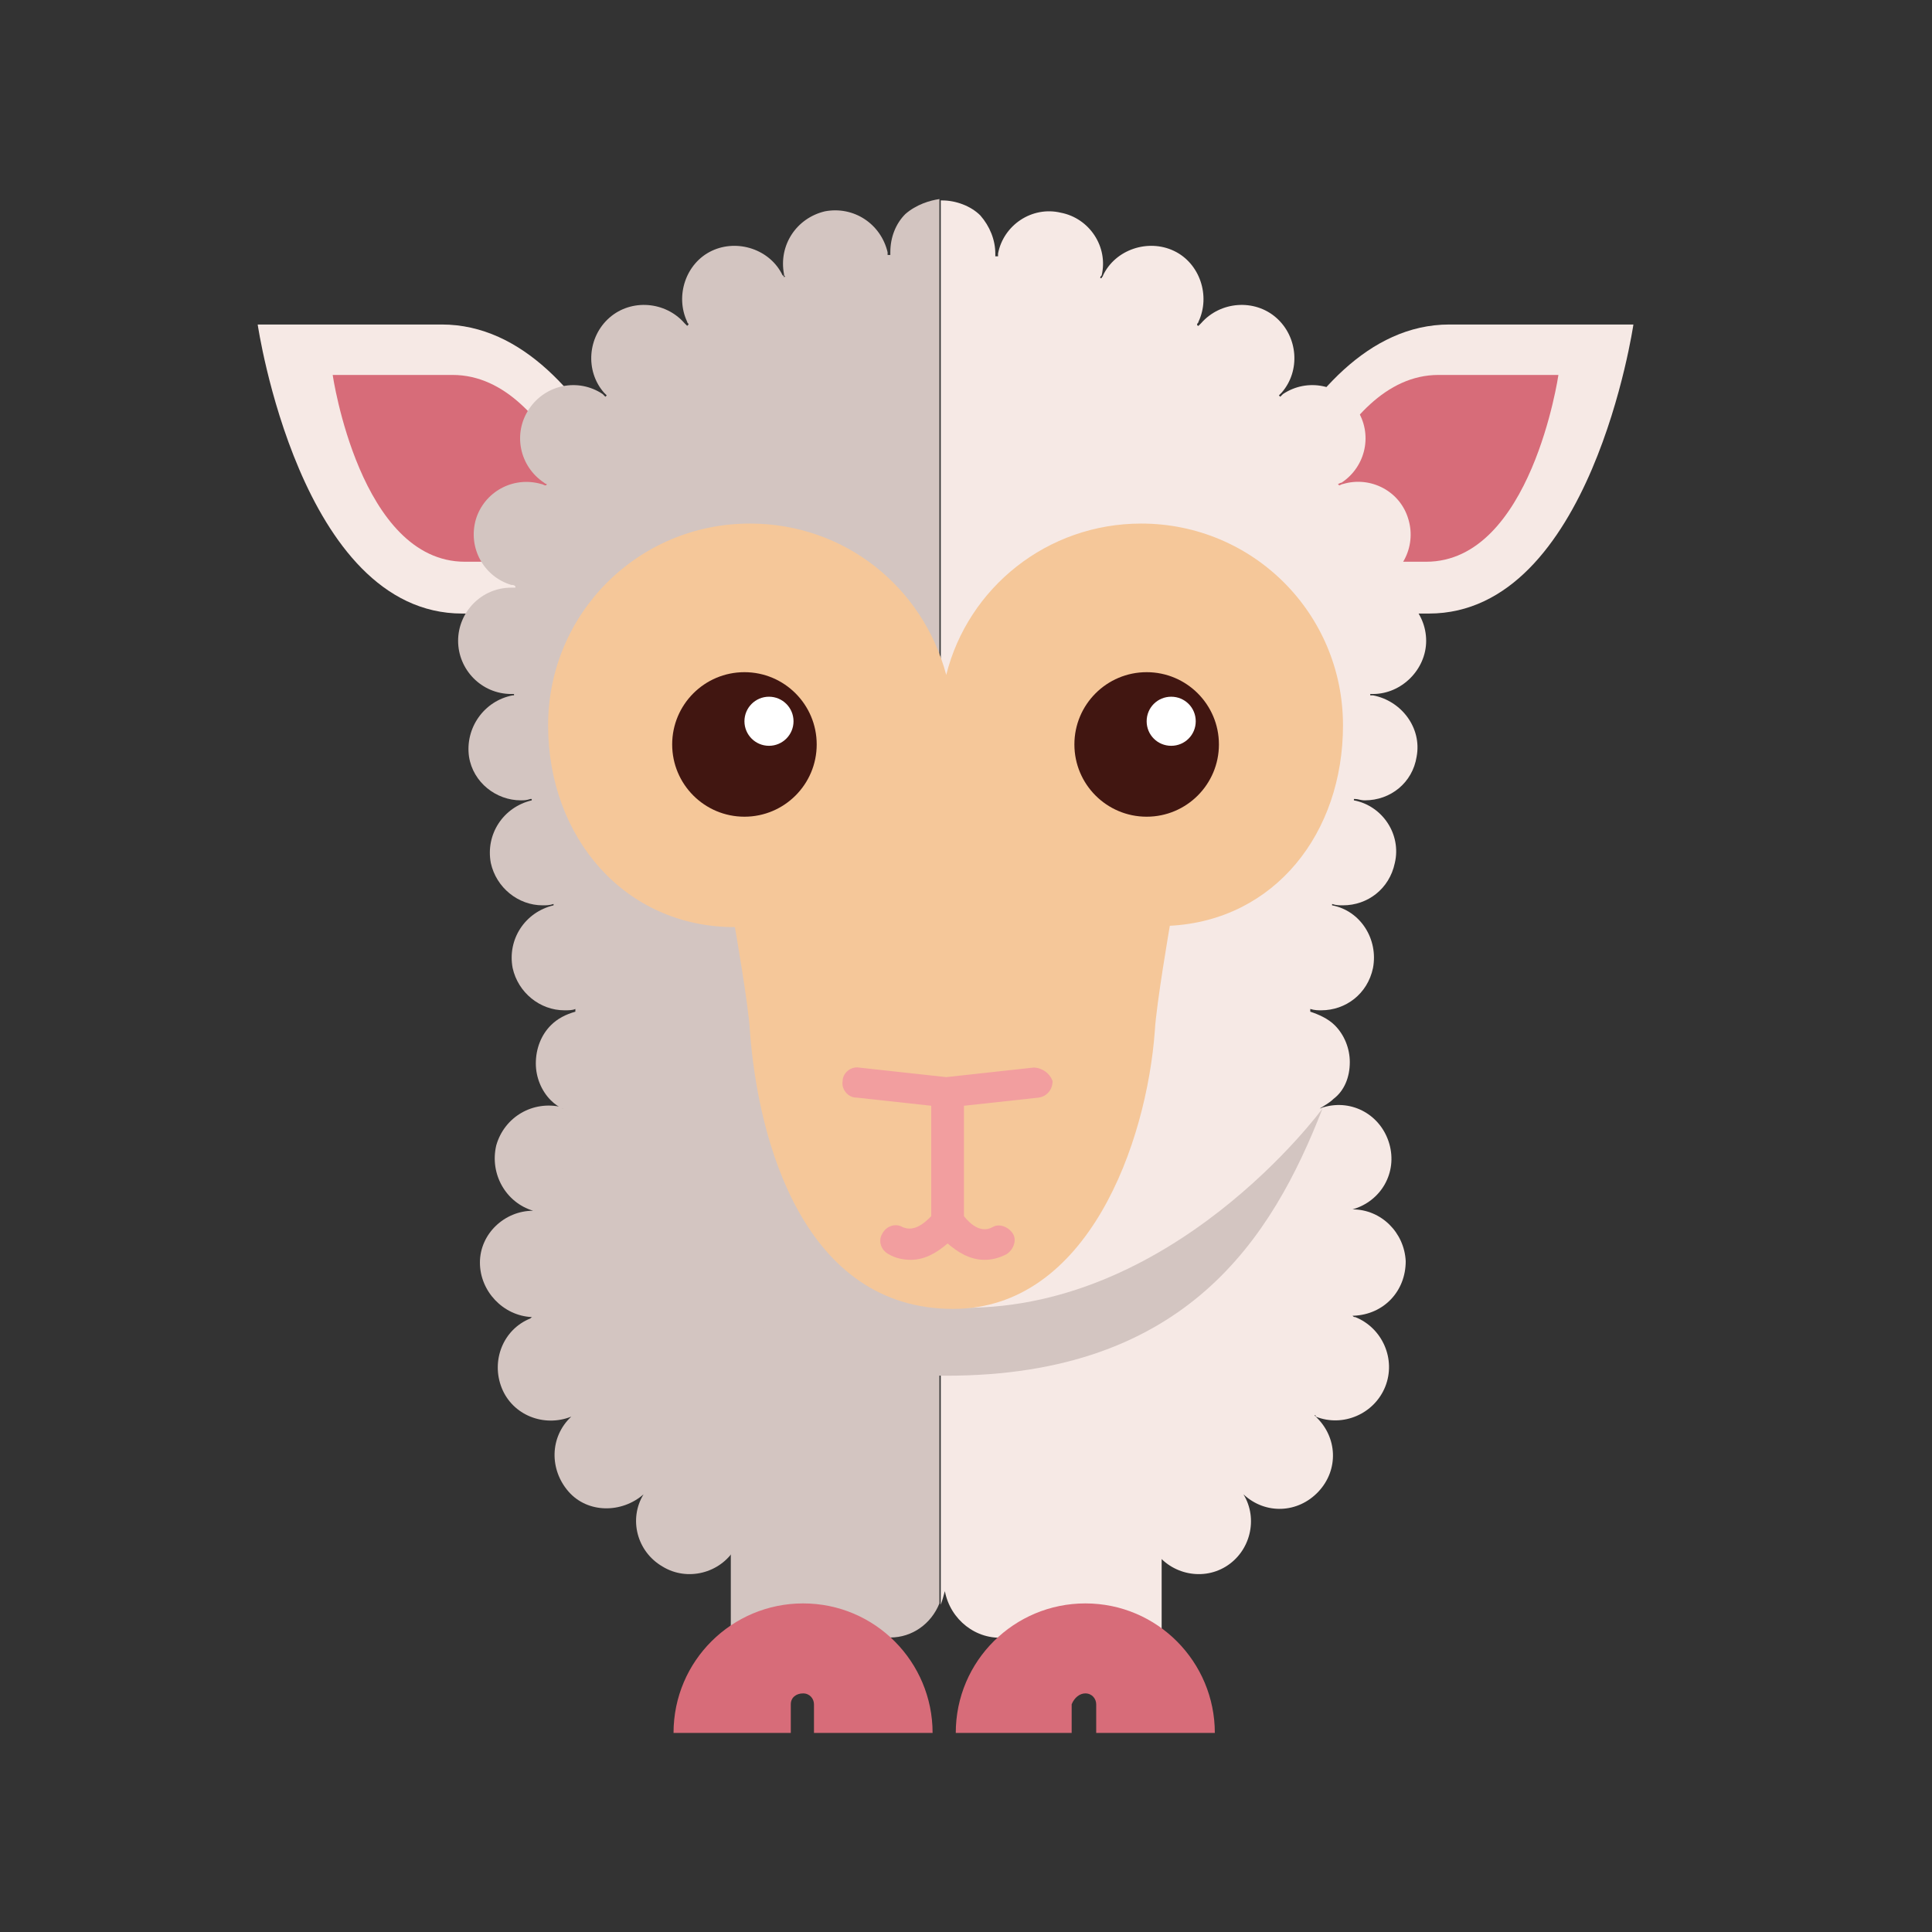 <?xml version="1.0" encoding="utf-8"?>
<!-- Generator: Adobe Illustrator 16.0.4, SVG Export Plug-In . SVG Version: 6.00 Build 0)  -->
<!DOCTYPE svg PUBLIC "-//W3C//DTD SVG 1.1//EN" "http://www.w3.org/Graphics/SVG/1.1/DTD/svg11.dtd">
<svg version="1.1" id="Layer_1" xmlns="http://www.w3.org/2000/svg" xmlns:xlink="http://www.w3.org/1999/xlink" x="0px" y="0px"
	 width="141.7px" height="141.7px" viewBox="0 0 141.7 141.7" style="enable-background:new 0 0 141.7 141.7;" xml:space="preserve"
	>
<rect x="0" y="0" width="141.7" height="141.7" fill="#333333" stroke="none"/>
<style type="text/css">
<![CDATA[
	.st0{fill:#AF5B2B;}
	.st1{fill:#4E1412;}
	.st2{fill:#4E7796;}
	.st3{opacity:0.39;}
	.st4{fill:#868686;}
	.st5{fill:#B6382F;}
	.st6{fill:#B68472;}
	.st7{fill:#EA575B;}
	.st8{fill:#EA8232;}
	.st9{fill:#575756;}
	.st10{fill:#8E6451;}
	.st11{fill:#F29E9F;}
	.st12{fill:#F39E2B;}
	.st13{fill:#F5C799;}
	.st14{fill:#F5F0F2;}
	.st15{fill:#F6E9E5;}
	.st16{fill:#C6CCD6;}
	.st17{fill:#FAEDEB;}
	.st18{fill:#2D466A;}
	.st19{fill:#FBDD58;}
	.st20{fill:#FFFFFF;}
	.st21{fill:none;}
	.st22{fill:#68A284;}
	.st23{fill:#9C9B9B;}
	.st24{fill:#6F6F6E;}
	.st25{fill:#D3C5C1;}
	.st26{fill:#3C1312;}
	.st27{fill:#3C3C3B;}
	.st28{fill:#D76C79;}
	.st29{fill:#723E2B;}
	.st30{fill:#411611;}
]]>
</style>
<g>
	<g>
		<g>
			<g>
				<g>
					<path class="st15" d="M18.9,23.8c0,0,3.1,21.2,15,21.2s15.9,0,15.9,0s-5.5-21.2-17.4-21.2C20.5,23.8,18.9,23.8,18.9,23.8z"/>
				</g>
			</g>
			<g>
				<g>
					<path class="st28" d="M24.4,27.5c0,0,2,13.7,9.7,13.7c7.7,0,10.3,0,10.3,0s-3.5-13.7-11.2-13.7C25.4,27.5,24.4,27.5,24.4,27.5z
						"/>
				</g>
			</g>
		</g>
		<g>
			<g>
				<g>
					<path class="st15" d="M119.8,23.8c0,0-3.1,21.2-15,21.2c-11.9,0-15.9,0-15.9,0s5.5-21.2,17.4-21.2
						C118.2,23.8,119.8,23.8,119.8,23.8z"/>
				</g>
			</g>
			<g>
				<g>
					<path class="st28" d="M114.3,27.5c0,0-2,13.7-9.7,13.7c-7.7,0-10.3,0-10.3,0s3.5-13.7,11.2-13.7
						C113.3,27.5,114.3,27.5,114.3,27.5z"/>
				</g>
			</g>
		</g>
	</g>
	<g>
		<g>
			<g>
				<path class="st25" d="M66.4,15.7c-0.7,0.7-1.1,1.7-1.1,2.8c0,0.1,0,0.1,0,0.2c-0.1,0-0.1,0-0.2,0c0-0.1,0-0.1,0-0.2
					c-0.5-2.1-2.5-3.4-4.6-3c-2.1,0.5-3.4,2.5-3,4.6c0,0.1,0,0.1,0.1,0.2c-0.1,0-0.1,0-0.1,0.1c0-0.1,0-0.2-0.1-0.2
					c-0.9-1.9-3.3-2.7-5.2-1.8c-1.9,0.9-2.7,3.3-1.8,5.2c0,0.1,0.1,0.1,0.1,0.2c0,0-0.1,0.1-0.1,0.1c-0.1-0.1-0.1-0.1-0.2-0.2
					c-1.4-1.6-3.9-1.8-5.5-0.4c-1.6,1.4-1.8,3.9-0.4,5.5c0.1,0.1,0.1,0.1,0.2,0.2c0,0-0.1,0.1-0.1,0.1c-0.1-0.1-0.1-0.1-0.2-0.2
					c-1.8-1.2-4.2-0.7-5.4,1.1c-1.2,1.8-0.7,4.2,1.1,5.4c0.1,0.1,0.2,0.1,0.2,0.1c0,0,0,0.1-0.1,0.1c-0.1,0-0.2-0.1-0.3-0.1
					c-2.1-0.6-4.2,0.6-4.8,2.6c-0.6,2.1,0.6,4.2,2.6,4.8c0.1,0,0.2,0,0.3,0.1c0,0,0,0.1,0,0.1c-0.1,0-0.2,0-0.3,0
					c-2.2,0-3.9,1.8-3.9,3.9c0,2.1,1.7,3.9,3.9,3.9h0c0.1,0,0.1,0,0.2,0c0,0,0,0.1,0,0.1c-0.1,0-0.1,0-0.1,0
					c-2.1,0.4-3.5,2.4-3.2,4.5v0c0.3,1.9,2,3.2,3.8,3.2c0.2,0,0.4,0,0.7-0.1c0,0,0.1,0,0.1,0c0,0,0,0.1,0,0.1
					c-2.1,0.5-3.4,2.5-3,4.6h0c0.4,1.8,2,3.1,3.8,3.1c0.3,0,0.5,0,0.8-0.1c0,0,0,0.1,0,0.1c0,0,0,0,0,0c-2.1,0.5-3.4,2.5-3,4.6
					c0.4,1.8,2,3.1,3.8,3.1c0.3,0,0.6,0,0.8-0.1c0,0,0,0,0,0c0,0.1,0,0.1,0,0.2c-0.7,0.2-1.3,0.5-1.8,1c-0.7,0.7-1.1,1.7-1.1,2.8
					c0,1,0.4,2,1.1,2.7c0.3,0.3,0.6,0.5,0.9,0.6c0,0-0.1,0-0.1-0.1c-2.1-0.5-4.2,0.7-4.8,2.8c-0.5,2.1,0.7,4.2,2.7,4.8
					c-2.1,0-3.9,1.7-3.9,3.8c0,2.1,1.7,3.9,3.8,4c0,0,0.1,0,0.1,0c-0.1,0-0.1,0-0.2,0.1c-2,0.8-2.9,3.1-2.1,5.1h0
					c0.8,2,3.1,2.9,5.1,2.1c0,0,0.1,0,0.1-0.1c0,0,0,0-0.1,0.1c-1.6,1.5-1.6,3.9-0.2,5.5s3.9,1.6,5.5,0.2c0,0,0,0,0,0
					c-1.1,1.8-0.5,4.2,1.4,5.3c1.8,1.1,4.2,0.5,5.3-1.3c-0.6,2,0.5,4.2,2.6,4.8s4.2-0.5,4.9-2.5c-0.2,2.1,1.4,4,3.5,4.2
					c0.1,0,0.3,0,0.4,0c1.6,0,3-1,3.6-2.5v-103C68.2,14.7,67.2,15,66.4,15.7z"/>
			</g>
		</g>
		<g>
			<g>
				<path class="st15" d="M73.7,120.1c2.1-0.2,3.7-2.1,3.5-4.2c0.7,2,2.8,3.1,4.9,2.5c2-0.6,3.2-2.8,2.5-4.8
					c1.1,1.8,3.5,2.4,5.3,1.3c1.8-1.1,2.4-3.5,1.3-5.3c0,0,0,0,0,0c1.6,1.5,4,1.4,5.5-0.2c1.5-1.6,1.4-4-0.2-5.5c0,0,0,0-0.1-0.1
					c0.1,0,0.1,0,0.1,0.1c2,0.8,4.3-0.2,5.1-2.2c0.8-2-0.2-4.3-2.2-5.1c-0.1,0-0.1,0-0.2-0.1c0,0,0.1,0,0.1,0c2.2-0.1,3.8-1.8,3.8-4
					c-0.1-2.1-1.8-3.8-3.9-3.8c2.1-0.6,3.3-2.7,2.7-4.8c-0.6-2.1-2.7-3.3-4.8-2.7c-0.1,0-0.2,0.1-0.3,0.1c0,0,0,0,0,0
					c0.3-0.2,0.7-0.4,1-0.7C98.6,80,99,79,99,77.9c0-1-0.4-2-1.1-2.7c-0.5-0.5-1.2-0.8-1.8-1c0,0,0-0.1,0-0.1c0,0,0,0,0-0.1
					c0,0,0,0,0,0c0.3,0.1,0.6,0.1,0.8,0.1c1.8,0,3.4-1.2,3.8-3.1c0.4-2.1-0.9-4.2-3-4.6c0,0,0,0,0,0c0,0,0,0,0,0c0,0,0,0,0-0.1
					c0.3,0.1,0.5,0.1,0.8,0.1c1.8,0,3.4-1.2,3.8-3.1c0.5-2.1-0.9-4.2-3-4.6c0,0,0-0.1,0-0.1c0,0,0.1,0,0.1,0c0.2,0,0.4,0.1,0.7,0.1
					c1.9,0,3.5-1.3,3.8-3.2c0.4-2.1-1.1-4.1-3.2-4.5c0,0-0.1,0-0.2,0c0,0,0-0.1,0-0.1c0.1,0,0.1,0,0.2,0c2.1,0,3.9-1.8,3.9-3.9
					c0-2.1-1.7-3.9-3.9-3.9c-0.1,0-0.2,0-0.3,0c0,0,0-0.1,0-0.1c0.1,0,0.2,0,0.3-0.1c2.1-0.6,3.2-2.8,2.6-4.8
					c-0.6-2.1-2.8-3.2-4.8-2.6c-0.1,0-0.2,0.1-0.3,0.1c0,0,0-0.1-0.1-0.1c0.1,0,0.2-0.1,0.3-0.1c1.8-1.2,2.3-3.6,1.1-5.4
					c-1.2-1.8-3.6-2.3-5.4-1.1c-0.1,0.1-0.1,0.1-0.2,0.2c0,0-0.1-0.1-0.1-0.1c0.1-0.1,0.1-0.1,0.2-0.2c1.4-1.6,1.2-4.1-0.4-5.5
					c-1.6-1.4-4.1-1.2-5.5,0.4c-0.1,0.1-0.1,0.1-0.2,0.2c0,0-0.1,0-0.1-0.1c0-0.1,0.1-0.1,0.1-0.2c0.9-1.9,0.1-4.3-1.8-5.2
					c-1.9-0.9-4.3-0.1-5.2,1.8c0,0.1-0.1,0.1-0.1,0.2c0,0-0.1,0-0.1,0c0-0.1,0-0.1,0.1-0.2c0.5-2.1-0.9-4.2-3-4.6
					c-2.1-0.5-4.2,0.9-4.6,3c0,0.1,0,0.1,0,0.2c-0.1,0-0.1,0-0.2,0c0-0.1,0-0.1,0-0.2c0-1-0.4-2-1.1-2.8c-0.7-0.7-1.8-1.1-2.8-1.1
					c0,0-0.1,0-0.1,0v103c0.1-0.3,0.2-0.6,0.3-1C69.7,118.8,71.6,120.3,73.7,120.1z"/>
			</g>
		</g>
	</g>
	<g>
		<g>
			<g>
				<rect x="53.6" y="107.2" class="st25" width="10.9" height="15"/>
			</g>
		</g>
		<g>
			<g>
				<rect x="74.3" y="107.2" class="st15" width="10.9" height="15"/>
			</g>
		</g>
		<g>
			<g>
				<g>
					<path class="st28" d="M58.9,124.2c0.5,0,0.8,0.4,0.8,0.8v2.1h8.7c0-5.2-4.2-9.5-9.5-9.5c-5.2,0-9.5,4.2-9.5,9.5H58V125
						C58,124.5,58.4,124.2,58.9,124.2z"/>
				</g>
			</g>
		</g>
		<g>
			<g>
				<g>
					<path class="st28" d="M79.6,124.2c0.5,0,0.8,0.4,0.8,0.8v2.1h8.7c0-5.2-4.2-9.5-9.5-9.5c-5.2,0-9.5,4.2-9.5,9.5h8.5V125
						C78.8,124.5,79.2,124.2,79.6,124.2z"/>
				</g>
			</g>
		</g>
	</g>
	<g>
		<g>
			<g>
				<path class="st25" d="M69.4,100.9c17.6,0,23.9-10.1,27.6-19.6c0,0-11.1,15.2-27.1,14.6c-13.6-0.5-28.4-14.6-28.4-14.6
					C45.1,90.9,55.8,100.9,69.4,100.9z"/>
			</g>
		</g>
	</g>
	<g>
		<g>
			<g>
				<path class="st13" d="M98.5,53.2c0-8.2-6.6-14.8-14.8-14.8c-6.9,0-12.7,4.7-14.3,11.1C67.7,43.1,62,38.4,55,38.4
					c-8.2,0-14.8,6.6-14.8,14.8S45.8,68,53.9,68c0,0,1,5.7,1.1,7.6C55.6,83.8,59,96,69.9,96c9.9,0,14.2-12.2,14.8-20.4
					c0.1-1.9,1.1-7.7,1.1-7.7C93.5,67.5,98.5,61.1,98.5,53.2z"/>
			</g>
		</g>
		<g>
			<g>
				<g>
					<g>
						<circle class="st30" cx="54.6" cy="54.6" r="5.3"/>
					</g>
				</g>
			</g>
			<g>
				<g>
					<g>
						<circle class="st30" cx="84.1" cy="54.6" r="5.3"/>
					</g>
				</g>
			</g>
			<g>
				<g>
					<circle class="st20" cx="56.4" cy="52.9" r="1.8"/>
				</g>
			</g>
			<g>
				<g>
					<path class="st20" d="M87.7,52.9c0,1-0.8,1.8-1.8,1.8c-1,0-1.8-0.8-1.8-1.8c0-1,0.8-1.8,1.8-1.8C86.9,51.1,87.7,51.9,87.7,52.9
						z"/>
				</g>
			</g>
		</g>
	</g>
	<g>
		<g>
			<path class="st11" d="M75.8,78.3l-6.4,0.7l-6.4-0.7c-0.6-0.1-1.2,0.4-1.2,1c-0.1,0.6,0.4,1.2,1,1.2l5.5,0.6v8.1
				c-0.4,0.4-1.2,1.2-2.1,0.8c-0.5-0.3-1.2-0.1-1.5,0.5c-0.3,0.5-0.1,1.2,0.5,1.5c0.5,0.3,1.1,0.4,1.6,0.4c1.1,0,2-0.6,2.7-1.2
				c0.7,0.6,1.6,1.2,2.7,1.2c0.5,0,1-0.1,1.6-0.4c0.5-0.3,0.8-1,0.5-1.5c-0.3-0.5-1-0.8-1.5-0.5c-0.9,0.5-1.7-0.3-2.1-0.8v-8.1
				l5.5-0.6c0.6-0.1,1-0.6,1-1.2C77,78.7,76.4,78.3,75.8,78.3z"/>
		</g>
	</g>
</g>
</svg>
